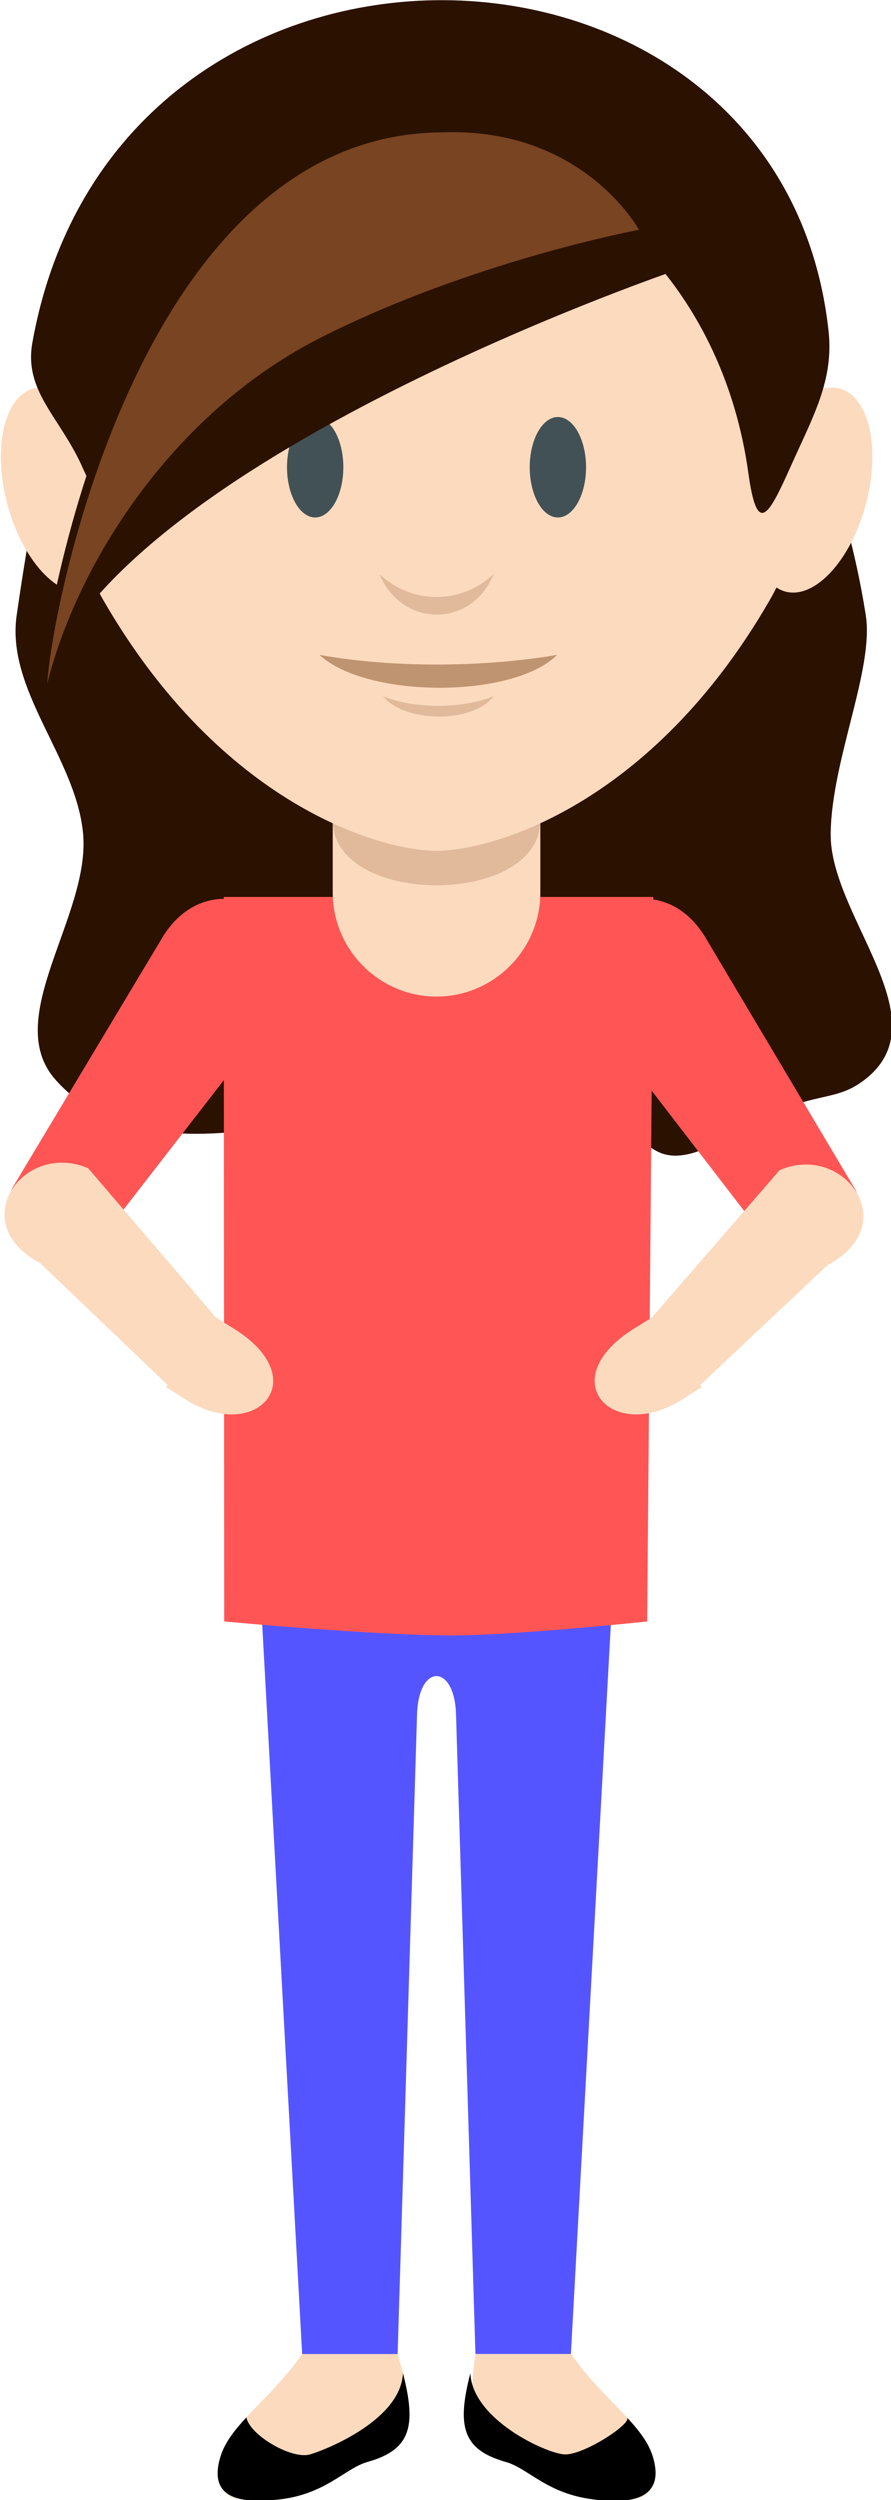 <?xml version="1.0" encoding="UTF-8" standalone="no"?>
<!-- Created with Inkscape (http://www.inkscape.org/) -->

<svg
   xmlns:dc="http://purl.org/dc/elements/1.1/"
   xmlns:cc="http://creativecommons.org/ns#"
   xmlns:rdf="http://www.w3.org/1999/02/22-rdf-syntax-ns#"
   xmlns:svg="http://www.w3.org/2000/svg"
   xmlns="http://www.w3.org/2000/svg"
   xmlns:sodipodi="http://sodipodi.sourceforge.net/DTD/sodipodi-0.dtd"
   xmlns:inkscape="http://www.inkscape.org/namespaces/inkscape"
   width="14.629mm"
   height="41.01mm"
   viewBox="0 0 51.836 145.313"
   id="svg7099"
   version="1.1"
   inkscape:version="0.92.1 r"
   sodipodi:docname="luz.svg"
   inkscape:export-filename="/home/sam/Trabajo/CI/fundecyt/Megamente/img/deduccion/personajes/luz.png"
   inkscape:export-xdpi="90"
   inkscape:export-ydpi="90">
  <defs
     id="defs7101" />
  <sodipodi:namedview
     id="base"
     pagecolor="#ffffff"
     bordercolor="#666666"
     borderopacity="1.0"
     inkscape:pageopacity="0.0"
     inkscape:pageshadow="2"
     inkscape:zoom="0.7"
     inkscape:cx="-349.89898"
     inkscape:cy="171.27603"
     inkscape:document-units="px"
     inkscape:current-layer="layer1"
     showgrid="false"
     fit-margin-top="0"
     fit-margin-left="0"
     fit-margin-right="0"
     fit-margin-bottom="0"
     inkscape:window-width="1366"
     inkscape:window-height="707"
     inkscape:window-x="0"
     inkscape:window-y="0"
     inkscape:window-maximized="1" />
  <g
     inkscape:label="Capa 1"
     inkscape:groupmode="layer"
     id="layer1"
     transform="translate(-375.864,-255.216)">
    <g
       id="g4594"
       transform="matrix(0.46,0,0,0.46,203.015,216.337)"
       style="stroke-width:2.175">
      <g
         style="fill:#2b1100;fill-opacity:1;stroke-width:2.175"
         transform="matrix(1.25,0,0,-1.25,430.792,81.344)"
         id="g40">
        <path
           sodipodi:nodetypes="acssascaaa"
           inkscape:connector-curvature="0"
           id="path42"
           style="fill:#2b1100;fill-opacity:1;fill-rule:evenodd;stroke:none;stroke-width:2.175"
           d="m -38.392,-111.705 c 11.165,-12.476 34.654,0.465 50.227,0 10.097,-0.301 6.816,-12.378 18.09,-5.583 8.12,4.894 10.137,3.003 13.505,5.583 7.932,6.076 -3.508,16.527 -3.41,24.906 0.087,7.453 4.408,16.622 3.551,22.077 C 39.177,-36.752 19.692,-6.641 -5.232,-8.539 -32.979,-10.657 -39.114,-42.511 -42.338,-64.721 c -1.105,-7.612 6.008,-14.418 6.717,-22.077 0.77,-8.318 -8.342,-18.682 -2.771,-24.906 z" />
      </g>
      <g
         transform="matrix(1.25,0,0,-1.25,413.973,381.959)"
         id="g44"
         style="stroke-width:2.175">
        <path
           inkscape:connector-curvature="0"
           id="path46"
           style="fill:#fcdabe;fill-opacity:1;fill-rule:evenodd;stroke:none;stroke-width:2.175"
           d="m 0,0 c -3.091,-4.474 -7.207,-7.048 -8.235,-10.275 -0.582,-1.826 -0.15,-4.133 1.705,-4.363 7.979,-0.987 10.297,2.933 13.139,3.729 C 11.52,-9.531 11.646,-6.706 9.66,0 7.672,6.706 2.487,4.185 0,0" />
      </g>
      <g
         style="fill:#5555ff;fill-opacity:1;stroke-width:2.175"
         transform="matrix(1.25,0,0,-1.25,408.149,275.674)"
         id="g48">
        <path
           inkscape:connector-curvature="0"
           id="path50"
           style="fill:#5555ff;fill-opacity:1;fill-rule:evenodd;stroke:none;stroke-width:2.175"
           d="m 0,0 h 36.51 l -4.66,-85.028 h -9.659 l -1.964,64.67 c -0.156,5.128 -3.787,5.158 -3.944,0 l -1.964,-64.67 h -9.66 z" />
      </g>
      <g
         style="fill:#ff5555;fill-opacity:1;stroke-width:2.175"
         transform="matrix(1.25,0,0,-1.25,450.333,212.14)"
         id="g52">
        <path
           inkscape:connector-curvature="0"
           id="path54"
           style="fill:#ff5555;fill-opacity:1;fill-rule:evenodd;stroke:none;stroke-width:2.175"
           d="m 0,0 19.202,-24.946 c 2.728,-3.546 9.707,3.39 7.619,6.898 L 11.744,7.282 C 6.307,16.416 -6.168,8.011 0,0" />
      </g>
      <g
         style="fill:#ff5555;fill-opacity:1;stroke-width:2.175"
         transform="matrix(1.25,0,0,-1.25,410.942,212.14)"
         id="g56">
        <path
           inkscape:connector-curvature="0"
           id="path58"
           style="fill:#ff5555;fill-opacity:1;fill-rule:evenodd;stroke:none;stroke-width:2.175"
           d="m 0,0 -19.203,-24.757 c -2.741,-3.536 -9.718,3.397 -7.619,6.897 L -11.745,7.282 C -6.277,16.399 6.197,7.99 0,0" />
      </g>
      <g
         transform="matrix(1.25,0,0,-1.25,458.855,251.931)"
         id="g64"
         style="stroke-width:2.175">
        <path
           inkscape:connector-curvature="0"
           id="path66"
           style="fill:#fcdabe;fill-opacity:1;fill-rule:evenodd;stroke:none;stroke-width:2.175"
           d="m 0,0 v 0 c 0.043,0.415 -0.601,0.558 -0.991,0.382 l -5.766,-2.6 C -7.147,-2.393 -7.14,-2.834 -7.181,-3.249 V -3.25 c -0.043,-0.415 0.6,-0.557 0.99,-0.381 l 5.767,2.599 C -0.034,-0.855 0.156,-0.389 0,0" />
      </g>
      <g
         transform="matrix(1.25,0,0,-1.25,402.42,251.931)"
         id="g68"
         style="stroke-width:2.175">
        <path
           inkscape:connector-curvature="0"
           id="path70"
           style="fill:#fcdabe;fill-opacity:1;fill-rule:evenodd;stroke:none;stroke-width:2.175"
           d="m 0,0 v 0 c -0.043,0.415 0.6,0.557 0.99,0.382 l 5.766,-2.6 C 7.146,-2.393 7.138,-2.834 7.18,-3.249 V -3.25 C 7.223,-3.665 6.581,-3.807 6.19,-3.631 L 0.424,-1.032 C 0.034,-0.855 -0.156,-0.389 0,0" />
      </g>
      <g
         style="fill:#ff5555;stroke-width:2.175"
         transform="matrix(1.25,0,0,-1.205,458.385,197.852)"
         id="g76">
        <path
           sodipodi:nodetypes="ccaccc"
           inkscape:connector-curvature="0"
           id="path78"
           style="fill:#ff5555;fill-opacity:1;fill-rule:evenodd;stroke:none;stroke-width:2.175"
           d="m 0,0 -0.622,-75.971 c 0,0 -12.942,-1.422 -19.457,-1.462 -7.803,-0.048 -23.337,1.462 -23.337,1.462 L -43.464,0 Z" />
      </g>
      <g
         transform="matrix(1.25,0,0,-1.25,430.968,155.676)"
         id="g84"
         style="stroke-width:2.175">
        <path
           inkscape:connector-curvature="0"
           id="path86"
           style="fill:#fcdabe;fill-opacity:1;fill-rule:evenodd;stroke:none;stroke-width:2.175"
           d="m 0,0 v 0 c 5.776,0 10.503,-4.726 10.503,-10.503 v -22.805 c 0,-5.777 -4.727,-10.503 -10.503,-10.503 -5.777,0 -10.504,4.726 -10.504,10.503 v 22.805 C -10.504,-4.726 -5.777,0 0,0" />
      </g>
      <g
         transform="matrix(1.25,0,0,-1.25,444.097,188.162)"
         id="g88"
         style="stroke-width:2.175">
        <path
           inkscape:connector-curvature="0"
           id="path90"
           style="fill:#e0ba9b;fill-opacity:1;fill-rule:evenodd;stroke:none;stroke-width:2.175"
           d="M 0,0 V 0 C 0,-8.77 -21.007,-8.77 -21.007,0 -21.007,8.769 0,8.769 0,0" />
      </g>
      <g
         transform="matrix(1.25,0,0,-1.25,430.968,87.649)"
         id="g92"
         style="stroke-width:2.175">
        <path
           inkscape:connector-curvature="0"
           id="path94"
           style="fill:#fcdabe;fill-opacity:1;fill-rule:evenodd;stroke:none;stroke-width:2.175"
           d="M 0,0 C -45.955,0 -42.437,-43.08 -33.669,-58.237 -21.702,-78.922 -5.61,-83.499 0,-83.499 c 5.609,0 21.701,4.577 33.666,25.262 C 42.436,-43.08 45.954,0 0,0" />
      </g>
      <g
         transform="matrix(1.25,0,0,-1.25,447.989,381.959)"
         id="g100"
         style="stroke-width:2.175">
        <path
           sodipodi:nodetypes="cccccc"
           inkscape:connector-curvature="0"
           id="path102"
           style="fill:#fcdabe;fill-opacity:1;fill-rule:evenodd;stroke:none;stroke-width:2.175"
           d="m 0,0 c 3.09,-4.474 7.207,-7.048 8.235,-10.275 0.581,-1.826 0.15,-4.133 -1.706,-4.363 -7.978,-0.987 -10.297,2.933 -13.137,3.729 C -11.52,-9.531 -9.659,0 -9.659,0 H 0" />
      </g>
      <g
         transform="matrix(1.25,0,0,-1.25,380.052,133.607)"
         id="g104"
         style="stroke-width:2.175">
        <path
           inkscape:connector-curvature="0"
           id="path106"
           style="fill:#fcdabe;fill-opacity:1;fill-rule:evenodd;stroke:none;stroke-width:2.175"
           d="M 0,0 C 2.989,0.742 6.62,-3.255 8.11,-8.928 9.6,-14.6 8.386,-19.8 5.397,-20.542 c -2.989,-0.743 -6.62,3.255 -8.111,8.928 C -4.204,-5.942 -2.989,-0.742 0,0" />
      </g>
      <g
         transform="matrix(1.25,0,0,-1.25,481.906,133.607)"
         id="g108"
         style="stroke-width:2.175">
        <path
           inkscape:connector-curvature="0"
           id="path110"
           style="fill:#fcdabe;fill-opacity:1;fill-rule:evenodd;stroke:none;stroke-width:2.175"
           d="M 0,0 C -2.99,0.742 -6.621,-3.255 -8.109,-8.928 -9.6,-14.6 -8.385,-19.8 -5.397,-20.542 c 2.99,-0.743 6.621,3.255 8.11,8.928 C 4.203,-5.942 2.988,-0.742 0,0" />
      </g>
      <g
         transform="matrix(1.25,0,0,-1.25,446.316,149.904)"
         id="g112"
         style="stroke-width:2.175">
        <path
           inkscape:connector-curvature="0"
           id="path114"
           style="fill:#425156;fill-opacity:1;fill-rule:evenodd;stroke:none;stroke-width:2.175"
           d="m 0,0 c 1.569,0 2.849,2.28 2.849,5.077 0,2.797 -1.28,5.078 -2.849,5.078 -1.571,0 -2.85,-2.281 -2.85,-5.078 C -2.85,2.28 -1.571,0 0,0" />
      </g>
      <g
         transform="matrix(1.25,0,0,-1.25,415.62,149.904)"
         id="g116"
         style="stroke-width:2.175">
        <path
           inkscape:connector-curvature="0"
           id="path118"
           style="fill:#425156;fill-opacity:1;fill-rule:evenodd;stroke:none;stroke-width:2.175"
           d="m 0,0 c 1.57,0 2.85,2.28 2.85,5.077 0,2.797 -1.28,5.078 -2.85,5.078 -1.57,0 -2.85,-2.281 -2.85,-5.078 C -2.85,2.28 -1.57,0 0,0" />
      </g>
      <g
         transform="matrix(1.25,0,0,-1.25,438.174,157.081)"
         id="g120"
         style="stroke-width:2.175">
        <path
           inkscape:connector-curvature="0"
           id="path122"
           style="fill:#e0ba9b;fill-opacity:1;fill-rule:evenodd;stroke:none;stroke-width:2.175"
           d="M 0,0 C -2.213,-5.484 -9.318,-5.388 -11.53,0 -8.292,-2.995 -3.416,-3.135 0,0" />
      </g>
      <g
         style="fill:#000000;stroke-width:2.175"
         transform="matrix(1.25,0,0,-1.25,406.918,389.963)"
         id="g124">
        <path
           inkscape:connector-curvature="0"
           id="path126"
           style="fill:#000000;fill-opacity:1;fill-rule:evenodd;stroke:none;stroke-width:2.175"
           d="m 0,0 c -1.201,-1.3 -2.163,-2.529 -2.591,-3.872 -1.457,-4.574 2.379,-4.79 5.769,-4.44 4.838,0.499 6.787,3.166 9.075,3.806 4.412,1.239 4.962,3.644 3.587,8.982 C 15.652,-0.181 8.3,-3.185 6.459,-3.741 4.618,-4.296 0.347,-1.813 0,0" />
      </g>
      <g
         style="fill:#000000;stroke-width:2.175"
         transform="matrix(1.25,0,0,-1.25,455.046,389.963)"
         id="g128">
        <path
           inkscape:connector-curvature="0"
           id="path130"
           style="fill:#000000;fill-opacity:1;fill-rule:evenodd;stroke:none;stroke-width:2.175"
           d="m 0,0 c 1.201,-1.3 2.163,-2.529 2.591,-3.872 1.555,-4.88 -3.079,-4.893 -6.545,-4.338 -4.277,0.686 -6.136,3.099 -8.298,3.704 -4.412,1.239 -4.962,3.644 -3.587,8.982 0.187,-4.657 7.57,-8.082 9.49,-8.217 C -4.429,-3.877 0.632,-0.565 0,0" />
      </g>
      <g
         transform="matrix(1.25,0,0,-1.25,458.318,250.859)"
         id="g132"
         style="stroke-width:2.175">
        <path
           inkscape:connector-curvature="0"
           id="path134"
           style="fill:#fcdabe;fill-opacity:1;fill-rule:evenodd;stroke:none;stroke-width:2.175"
           d="m 0,0 12.837,14.793 c 6.52,2.8 12.522,-5.509 4.89,-9.562 L 4.228,-7.465 Z" />
      </g>
      <g
         transform="matrix(1.25,0,0,-1.25,456.321,252.166)"
         id="g136"
         style="stroke-width:2.175">
        <path
           inkscape:connector-curvature="0"
           id="path138"
           style="fill:#fcdabe;fill-opacity:1;fill-rule:evenodd;stroke:none;stroke-width:2.175"
           d="M 0,0 2.296,1.441 6.542,-6.106 4.246,-7.548 C -2.813,-11.703 -8.55,-5.073 0,0" />
      </g>
      <g
         transform="matrix(1.25,0,0,-1.25,402.957,250.859)"
         id="g140"
         style="stroke-width:2.175">
        <path
           inkscape:connector-curvature="0"
           id="path142"
           style="fill:#fcdabe;fill-opacity:1;fill-rule:evenodd;stroke:none;stroke-width:2.175"
           d="m 0,0 -12.837,14.982 c -6.52,2.8 -12.522,-5.509 -4.891,-9.561 L -4.23,-7.465 Z" />
      </g>
      <g
         transform="matrix(1.25,0,0,-1.25,404.954,252.166)"
         id="g144"
         style="stroke-width:2.175">
        <path
           inkscape:connector-curvature="0"
           id="path146"
           style="fill:#fcdabe;fill-opacity:1;fill-rule:evenodd;stroke:none;stroke-width:2.175"
           d="m 0,0 -2.296,1.442 -4.246,-7.548 2.295,-1.442 C 2.812,-11.703 8.549,-5.073 0,0" />
      </g>
      <g
         transform="matrix(1.25,0,0,-1.25,446.215,167.265)"
         id="g156"
         style="stroke-width:2.175">
        <path
           inkscape:connector-curvature="0"
           id="path158"
           style="fill:#bf9470;fill-opacity:1;fill-rule:evenodd;stroke:none;stroke-width:2.175"
           d="M 0,0 C -4.481,-4.461 -19.294,-4.403 -24.045,0 -16.208,-1.413 -6.86,-1.188 0,0" />
      </g>
      <g
         transform="matrix(1.25,0,0,-1.25,438.17,172.504)"
         id="g160"
         style="stroke-width:2.175">
        <path
           inkscape:connector-curvature="0"
           id="path162"
           style="fill:#e0ba9b;fill-opacity:1;fill-rule:evenodd;stroke:none;stroke-width:2.175"
           d="M 0,0 C -2.081,-2.748 -8.964,-2.706 -11.172,0 -7.952,-1.274 -3.219,-1.279 0,0" />
      </g>
      <g
         style="fill:#2b1100;fill-opacity:1;stroke-width:2.175"
         transform="matrix(1.25,0,0,-1.28,392.102,142.816)"
         id="g164">
        <path
           inkscape:connector-curvature="0"
           id="path166"
           style="fill:#2b1100;fill-opacity:1;fill-rule:evenodd;stroke:none;stroke-width:2.175"
           d="M 0,0 C -1.39,-5.594 -2.494,-5.475 -4.75,-0.547 -7.007,4.381 -10.68,6.916 -9.8,11.718 -1.405,57.55 66.032,55.673 70.761,12.829 71.296,7.977 69.161,4.381 66.905,-0.547 64.648,-5.475 63.527,-7.386 62.639,-1.131 57.607,34.368 11.698,47.067 0,0" />
      </g>
      <g
         style="fill:#4d4d4d;stroke-width:2.175"
         transform="matrix(1.25,0,0,-1.25,430.997,86.236)"
         id="g168">
        <path
           sodipodi:nodetypes="cccc"
           inkscape:connector-curvature="0"
           id="path170"
           style="fill:#2b1100;fill-opacity:1;fill-rule:evenodd;stroke:none;stroke-width:2.175"
           d="m -40.297,-69.282 c 5.793,23.258 64.01,43.159 64.01,43.159 0,0 -10.774,14.779 -24.986,14.279 -30.542,-0.099 -38.662,-50.262 -39.024,-57.438 z" />
      </g>
      <g
         style="fill:#784421;fill-opacity:1;stroke-width:2.175"
         transform="matrix(1.25,0,0,-1.25,433.357,86.435)"
         id="g168-3">
        <path
           sodipodi:nodetypes="csccc"
           inkscape:connector-curvature="0"
           id="path170-6"
           style="fill:#784421;fill-opacity:1;fill-rule:evenodd;stroke:none;stroke-width:2.175"
           d="m -41.297,-67.568 c 2.91,11.682 12.332,27.266 27.817,35.05 15.344,7.714 32.051,10.823 32.051,10.823 0,0 -5.631,10.351 -19.843,9.85 -30.542,-0.099 -39.662,-48.548 -40.024,-55.724 z" />
      </g>
    </g>
  </g>
</svg>
